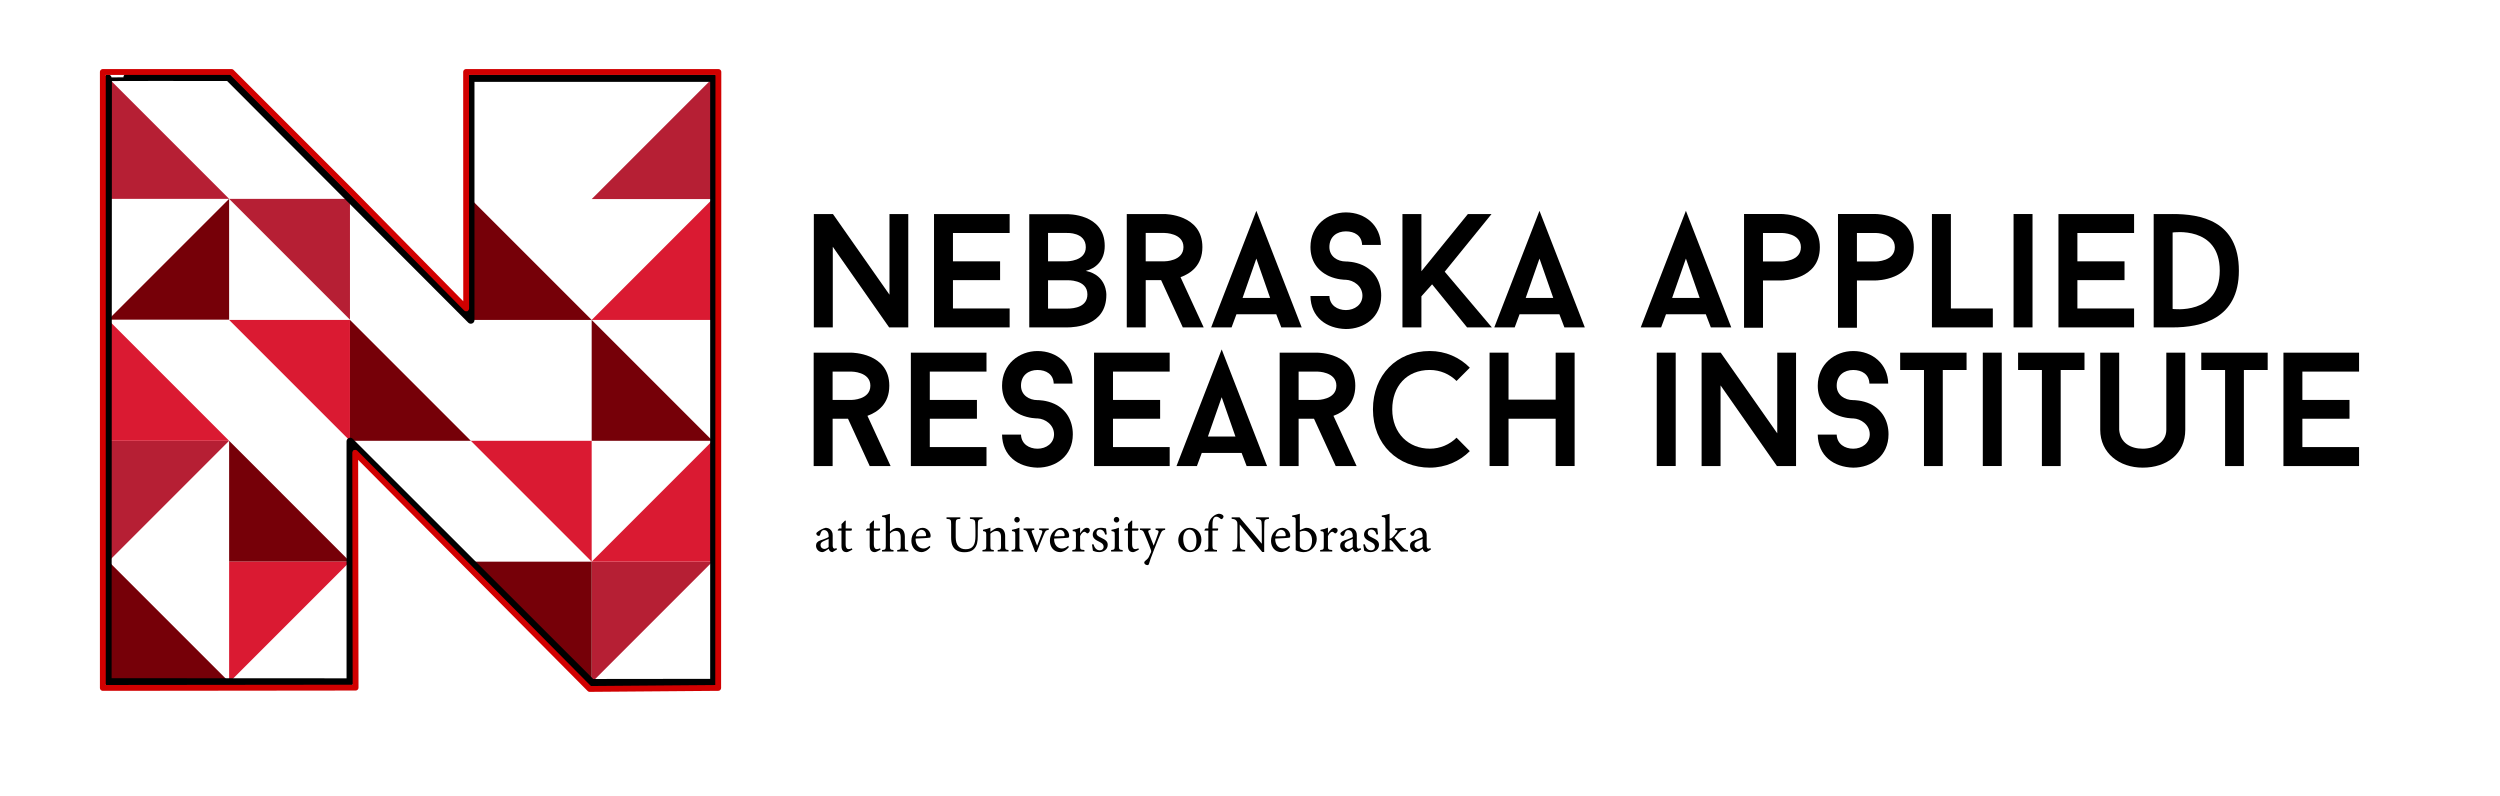 <?xml version="1.0" encoding="utf-8"?>
<!-- Generator: Adobe Illustrator 23.0.4, SVG Export Plug-In . SVG Version: 6.00 Build 0)  -->
<svg version="1.1" id="Layer_1" xmlns="http://www.w3.org/2000/svg" xmlns:xlink="http://www.w3.org/1999/xlink" x="0px" y="0px"
	 viewBox="0 0 1713.22 545.62" style="enable-background:new 0 0 1713.22 545.62;" xml:space="preserve">
<style type="text/css">
	.st0{clip-path:url(#SVGID_2_);fill:#B61F34;}
	.st1{clip-path:url(#SVGID_2_);fill:#760008;}
	.st2{clip-path:url(#SVGID_2_);fill:#DA1A32;}
	.st3{clip-path:url(#SVGID_2_);}
	.st4{clip-path:url(#SVGID_4_);fill:none;stroke:#000000;stroke-width:5;stroke-linecap:round;stroke-linejoin:round;}
	.st5{clip-path:url(#SVGID_4_);fill:none;stroke:#D10000;stroke-width:4;stroke-linecap:round;stroke-linejoin:round;}
</style>
<g>
	<path d="M570.47,378.37c-0.54,0-1.33-0.29-1.69-0.68c-0.47-0.47-0.68-0.97-0.86-1.62c-1.44,0.97-3.2,2.3-4.32,2.3
		c-2.56,0-4.39-2.12-4.39-4.43c0-1.76,0.97-2.92,2.95-3.6c2.2-0.76,4.9-1.69,5.69-2.34v-0.72c0-2.56-1.29-4.03-3.17-4.03
		c-0.83,0-1.33,0.4-1.69,0.83c-0.4,0.5-0.65,1.3-0.97,2.34c-0.18,0.58-0.5,0.83-1.04,0.83c-0.68,0-1.58-0.72-1.58-1.58
		c0-0.5,0.47-0.94,1.19-1.44c1.04-0.76,3.13-2.09,5.18-2.52c1.08,0,2.2,0.32,3.02,0.97c1.26,1.08,1.83,2.3,1.83,4.17v6.95
		c0,1.66,0.61,2.16,1.26,2.16c0.43,0,0.9-0.18,1.3-0.4l0.36,1.01L570.47,378.37z M567.85,369.27c-0.79,0.4-2.52,1.15-3.35,1.51
		c-1.37,0.61-2.2,1.3-2.2,2.63c0,1.91,1.44,2.77,2.59,2.77c0.94,0,2.23-0.58,2.95-1.3C567.85,373.19,567.85,370.96,567.85,369.27z"
		/>
	<path d="M581.74,377.91c-0.61,0.32-1.19,0.47-1.55,0.47c-2.3,0-3.53-1.4-3.53-4.28v-10.47h-2.48l-0.14-0.43l0.97-1.04h1.66v-3.02
		c0.68-0.72,1.73-1.66,2.41-2.38l0.54,0.07c-0.07,1.51-0.11,3.6-0.11,5.33h4.1c0.32,0.36,0.22,1.15-0.22,1.48h-3.89v9.21
		c0,2.92,1.15,3.46,2.09,3.46c0.86,0,1.69-0.32,2.2-0.58l0.32,0.94L581.74,377.91z"/>
	<path d="M601.07,377.91c-0.61,0.32-1.19,0.47-1.55,0.47c-2.3,0-3.53-1.4-3.53-4.28v-10.47h-2.48l-0.14-0.43l0.97-1.04H596v-3.02
		c0.68-0.72,1.73-1.66,2.41-2.38l0.54,0.07c-0.07,1.51-0.11,3.6-0.11,5.33h4.1c0.32,0.36,0.22,1.15-0.22,1.48h-3.89v9.21
		c0,2.92,1.15,3.46,2.09,3.46c0.86,0,1.69-0.32,2.2-0.58l0.32,0.94L601.07,377.91z"/>
	<path d="M614.86,377.94v-1.01c2.09-0.22,2.38-0.4,2.38-2.77v-5.9c0-2.99-1.15-4.5-3.56-4.46c-1.37,0-2.81,0.68-3.82,1.87v8.5
		c0,2.34,0.29,2.56,2.45,2.77v1.01h-7.85v-1.01c2.09-0.18,2.56-0.36,2.56-2.77v-17.35c0-1.91-0.11-2.38-2.52-2.59v-0.94
		c1.91-0.18,4.07-0.72,5.36-1.22c0,1.4,0,2.99,0,4.46v7.81c1.29-1.3,3.28-2.63,5.22-2.63c2.95,0,5,1.84,5,6.16v6.34
		c0,2.38,0.29,2.56,2.38,2.74v1.01H614.86z"/>
	<path d="M637.58,374.88c-2.3,2.88-4.82,3.49-5.97,3.49c-4.39,0-7.06-3.6-7.06-7.74c0-2.45,0.86-4.72,2.34-6.3
		c1.51-1.69,3.49-2.63,5.36-2.63c3.13,0,5.51,2.7,5.51,5.58c-0.04,0.72-0.14,1.04-0.72,1.19c-0.72,0.14-5.33,0.47-9.61,0.61
		c-0.11,4.82,2.84,6.8,5.4,6.8c1.48,0,2.84-0.61,4.17-1.84L637.58,374.88z M631.38,363.08c-1.66,0-3.28,1.55-3.78,4.46
		c2.02,0,4.03,0,6.16-0.11c0.65,0,0.86-0.18,0.86-0.72C634.66,364.8,633.4,363.08,631.38,363.08z"/>
	<path d="M673.32,355.55c-2.27,0.14-3.1,0.72-3.17,2.38c-0.04,0.83-0.11,2.34-0.11,5.65v3.89c0,3.67-0.43,6.48-2.52,8.67
		c-1.69,1.76-4.14,2.3-6.62,2.3c-2.09,0-4.32-0.43-5.9-1.66c-2.16-1.66-3.2-4.14-3.2-8.35v-9.18c0-3.24-0.29-3.46-3.17-3.71v-1.01
		h9.47v1.01c-2.88,0.18-3.17,0.47-3.17,3.71v9c0,5.25,2.48,8.13,6.8,8.13c5.11,0,6.73-3.17,6.73-9.14v-3.67
		c0-3.31-0.11-4.68-0.18-5.65c-0.11-1.62-0.94-2.23-3.6-2.38v-1.01h8.64V355.55z"/>
	<path d="M683.69,377.94v-1.01c2.09-0.22,2.3-0.47,2.3-2.92v-5.94c0-2.52-0.9-4.21-3.28-4.21c-1.48,0-2.88,0.86-4,1.87v8.42
		c0,2.48,0.22,2.56,2.34,2.77v1.01h-7.78v-1.01c2.38-0.25,2.59-0.4,2.59-2.77v-7.42c0-2.34-0.25-2.45-2.2-2.77v-0.94
		c1.76-0.29,3.53-0.76,5.04-1.44c0,0.83,0,1.98,0,2.84c0.72-0.5,1.51-1.04,2.45-1.66c1.01-0.65,1.94-1.08,2.99-1.08
		c2.88,0,4.68,2.12,4.68,5.62v6.84c0,2.45,0.21,2.56,2.3,2.77v1.01H683.69z"/>
	<path d="M693.23,377.94v-1.01c2.27-0.22,2.52-0.4,2.52-2.84v-7.42c0-2.23-0.11-2.38-2.27-2.74v-0.86c1.87-0.32,3.56-0.79,5.11-1.44
		c0,1.51,0,3.02,0,4.54v7.92c0,2.45,0.25,2.63,2.59,2.84v1.01H693.23z M696.98,358.11c-1.01,0-1.91-0.9-1.91-1.91
		c0-1.15,0.9-1.98,1.94-1.98c1.01,0,1.84,0.83,1.84,1.98C698.85,357.21,698.02,358.11,696.98,358.11z"/>
	<path d="M718.68,363.11c-1.94,0.25-2.2,0.54-3.13,2.7c-1.19,2.88-3.24,7.67-5.11,12.53h-1.04c-1.51-4.14-3.28-8.42-4.97-12.63
		c-0.83-2.09-1.12-2.3-2.99-2.59v-0.97h7.34v0.97c-1.98,0.25-2.05,0.5-1.48,2.05c0.9,2.48,2.41,6.3,3.42,8.82
		c1.3-3.2,2.48-6.15,3.28-8.46c0.61-1.76,0.5-2.16-1.87-2.41v-0.97h6.55V363.11z"/>
	<path d="M732.51,374.88c-2.3,2.88-4.82,3.49-5.98,3.49c-4.39,0-7.05-3.6-7.05-7.74c0-2.45,0.86-4.72,2.34-6.3
		c1.51-1.69,3.49-2.63,5.36-2.63c3.13,0,5.51,2.7,5.51,5.58c-0.04,0.72-0.14,1.04-0.72,1.19c-0.72,0.14-5.33,0.47-9.61,0.61
		c-0.11,4.82,2.84,6.8,5.4,6.8c1.48,0,2.84-0.61,4.18-1.84L732.51,374.88z M726.32,363.08c-1.66,0-3.28,1.55-3.78,4.46
		c2.02,0,4.03,0,6.16-0.11c0.65,0,0.86-0.18,0.86-0.72C729.59,364.8,728.33,363.08,726.32,363.08z"/>
	<path d="M743.13,377.94h-8.28v-1.01c2.27-0.22,2.48-0.4,2.48-2.74v-7.49c0-2.38-0.14-2.48-2.23-2.74v-0.9
		c1.76-0.29,3.38-0.72,5.08-1.48c0,1.19,0,2.77,0,3.96c1.26-1.87,2.77-3.85,4.57-3.85c1.33,0,2.09,0.83,2.09,1.73
		c0,0.83-0.58,1.62-1.22,1.98c-0.36,0.22-0.65,0.18-0.94-0.07c-0.54-0.54-0.97-0.9-1.62-0.9c-0.76,0-2.09,1.12-2.88,2.95v6.77
		c0,2.38,0.18,2.56,2.95,2.77V377.94z"/>
	<path d="M757.42,366.42c-0.65-2.09-1.58-3.53-3.78-3.53c-1.26,0-2.23,0.9-2.23,2.34c0,1.55,1.04,2.27,3.06,3.2
		c3.1,1.48,4.64,2.56,4.64,4.93c0,3.31-3.02,5-5.87,5c-1.87,0-3.53-0.58-4.28-1.01c-0.18-1.04-0.5-3.02-0.65-4.21l1.04-0.18
		c0.65,2.3,1.91,4.18,4.43,4.18c1.37,0,2.52-0.94,2.52-2.45c0-1.62-0.97-2.45-2.88-3.38c-2.52-1.22-4.57-2.38-4.57-4.97
		c0-2.63,2.23-4.64,5.62-4.64c1.51,0,2.74,0.36,3.46,0.47c0.11,0.86,0.36,3.13,0.54,4L757.42,366.42z"/>
	<path d="M761.42,377.94v-1.01c2.27-0.22,2.52-0.4,2.52-2.84v-7.42c0-2.23-0.11-2.38-2.27-2.74v-0.86c1.87-0.32,3.56-0.79,5.11-1.44
		c0,1.51,0,3.02,0,4.54v7.92c0,2.45,0.25,2.63,2.59,2.84v1.01H761.42z M765.16,358.11c-1.01,0-1.91-0.9-1.91-1.91
		c0-1.15,0.9-1.98,1.94-1.98c1.01,0,1.84,0.83,1.84,1.98C767.03,357.21,766.2,358.11,765.16,358.11z"/>
	<path d="M778.05,377.91c-0.61,0.32-1.19,0.47-1.55,0.47c-2.3,0-3.53-1.4-3.53-4.28v-10.47h-2.48l-0.14-0.43l0.97-1.04h1.66v-3.02
		c0.68-0.72,1.73-1.66,2.41-2.38l0.54,0.07c-0.07,1.51-0.11,3.6-0.11,5.33h4.1c0.32,0.36,0.22,1.15-0.21,1.48h-3.89v9.21
		c0,2.92,1.15,3.46,2.09,3.46c0.87,0,1.69-0.32,2.2-0.58l0.32,0.94L778.05,377.91z"/>
	<path d="M798.49,363.11c-1.87,0.29-2.27,0.58-3.17,2.63c-0.9,2.02-1.87,4.46-4.36,10.73c-2.34,5.76-2.99,7.99-3.56,9.86
		c-0.22,0.76-0.61,0.94-1.08,0.94c-1.15,0-2.2-0.83-2.2-1.73c0-0.47,0.25-0.79,0.79-1.26c1.15-0.9,1.98-1.76,2.41-2.66
		c0.76-1.51,1.29-2.77,1.48-3.24c0.14-0.54,0.14-0.86-0.07-1.48c-1.4-4.1-3.35-8.53-4.43-11.12c-0.79-1.98-1.12-2.41-3.1-2.66v-0.97
		h7.27v0.97c-1.66,0.25-1.84,0.61-1.37,1.94l3.49,8.86c1.01-2.48,2.45-6.48,3.2-8.75c0.43-1.37,0.18-1.76-1.91-2.05v-0.97h6.59
		V363.11z"/>
	<path d="M815.45,361.71c4.5,0,7.85,3.42,7.85,8.06c0,5.83-4.32,8.6-7.85,8.6c-4.97,0-7.99-4-7.99-8.03
		C807.46,364.48,812.03,361.71,815.45,361.71z M815.02,362.93c-2.2,0-4.18,2.12-4.18,6.3c0,4.57,2.02,7.88,4.97,7.88
		c2.23,0,4.1-1.62,4.1-6.55C819.91,366.35,818.19,362.93,815.02,362.93z"/>
	<path d="M828.05,362.14v-0.97c0-2.59,0.9-5.26,3.17-7.2c1.26-1.12,2.63-1.73,4.03-1.91c1.22,0.04,2.34,0.47,2.92,1.15
		c0.32,0.4,0.4,0.76,0.21,1.26c-0.11,0.36-0.5,0.86-0.86,1.15c-0.4,0.25-0.68,0.18-1.04-0.07c-0.72-0.65-1.73-1.48-2.92-1.48
		c-2.66,0-2.66,3.64-2.66,6.37v1.69h3.82c0.21,0.32,0.04,1.22-0.36,1.48h-3.46v10.4c0,2.59,0.4,2.63,3.1,2.92v1.01h-8.46v-1.01
		c2.27-0.22,2.52-0.36,2.52-2.7v-10.62h-2.55l-0.14-0.4l0.79-1.08H828.05z"/>
	<path d="M869.62,355.55c-2.3,0.25-3.06,0.61-3.17,2.27c-0.04,1.15-0.11,2.66-0.11,6.01v14.43h-1.37l-15.41-18.83v9
		c0,3.24,0.11,4.86,0.18,5.9c0.07,1.84,0.97,2.38,3.56,2.59v1.01h-8.75v-1.01c2.23-0.18,3.1-0.72,3.24-2.48
		c0.11-1.15,0.18-2.77,0.18-6.05v-9.18c0-1.01-0.07-1.58-0.72-2.38c-0.69-0.9-1.44-1.12-3.21-1.3v-1.01h5.4l15.26,18.11v-8.82
		c0-3.35-0.07-4.9-0.18-5.98c-0.11-1.62-0.94-2.12-3.82-2.3v-1.01h8.89V355.55z"/>
	<path d="M884.03,374.88c-2.3,2.88-4.82,3.49-5.97,3.49c-4.39,0-7.05-3.6-7.05-7.74c0-2.45,0.86-4.72,2.34-6.3
		c1.51-1.69,3.49-2.63,5.36-2.63c3.13,0,5.51,2.7,5.51,5.58c-0.04,0.72-0.14,1.04-0.72,1.19c-0.72,0.14-5.33,0.47-9.61,0.61
		c-0.11,4.82,2.84,6.8,5.4,6.8c1.48,0,2.84-0.61,4.18-1.84L884.03,374.88z M877.84,363.08c-1.66,0-3.28,1.55-3.78,4.46
		c2.02,0,4.03,0,6.16-0.11c0.65,0,0.86-0.18,0.86-0.72C881.11,364.8,879.85,363.08,877.84,363.08z"/>
	<path d="M893.68,362.07c0.61-0.25,1.15-0.36,1.58-0.36c3.85,0,7.09,3.35,7.09,7.63c0,4.86-4.18,9.07-8.89,9.03
		c-1.55,0-3.56-0.36-5.54-1.3c0-0.94,0-1.91,0-2.88v-17.35c0-2.23-0.11-2.45-2.41-2.63v-0.94c1.69-0.22,3.92-0.76,5.25-1.22
		c0,1.4,0,2.84,0,4.28v6.98L893.68,362.07z M890.76,373.77c0,0.58,0.04,0.9,0.18,1.26c0.43,0.9,1.84,1.94,3.56,1.94
		c3.1,0,4.64-2.66,4.64-6.73c0-4.1-2.48-6.51-5.47-6.51c-1.04,0-2.23,0.32-2.92,0.68V373.77z"/>
	<path d="M912.97,377.94h-8.28v-1.01c2.27-0.22,2.48-0.4,2.48-2.74v-7.49c0-2.38-0.14-2.48-2.23-2.74v-0.9
		c1.76-0.29,3.38-0.72,5.08-1.48c0,1.19,0,2.77,0,3.96c1.26-1.87,2.77-3.85,4.57-3.85c1.33,0,2.09,0.83,2.09,1.73
		c0,0.83-0.58,1.62-1.22,1.98c-0.36,0.22-0.65,0.18-0.94-0.07c-0.54-0.54-0.97-0.9-1.62-0.9c-0.76,0-2.09,1.12-2.88,2.95v6.77
		c0,2.38,0.18,2.56,2.95,2.77V377.94z"/>
	<path d="M929.64,378.37c-0.54,0-1.33-0.29-1.69-0.68c-0.47-0.47-0.68-0.97-0.86-1.62c-1.44,0.97-3.2,2.3-4.32,2.3
		c-2.55,0-4.39-2.12-4.39-4.43c0-1.76,0.97-2.92,2.95-3.6c2.2-0.76,4.9-1.69,5.69-2.34v-0.72c0-2.56-1.29-4.03-3.17-4.03
		c-0.83,0-1.33,0.4-1.69,0.83c-0.4,0.5-0.65,1.3-0.97,2.34c-0.18,0.58-0.5,0.83-1.04,0.83c-0.68,0-1.58-0.72-1.58-1.58
		c0-0.5,0.47-0.94,1.19-1.44c1.04-0.76,3.13-2.09,5.18-2.52c1.08,0,2.2,0.32,3.02,0.97c1.26,1.08,1.84,2.3,1.84,4.17v6.95
		c0,1.66,0.61,2.16,1.26,2.16c0.43,0,0.9-0.18,1.3-0.4l0.36,1.01L929.64,378.37z M927.01,369.27c-0.79,0.4-2.52,1.15-3.35,1.51
		c-1.37,0.61-2.2,1.3-2.2,2.63c0,1.91,1.44,2.77,2.59,2.77c0.94,0,2.23-0.58,2.95-1.3C927.01,373.19,927.01,370.96,927.01,369.27z"
		/>
	<path d="M943.32,366.42c-0.65-2.09-1.58-3.53-3.78-3.53c-1.26,0-2.23,0.9-2.23,2.34c0,1.55,1.04,2.27,3.06,3.2
		c3.1,1.48,4.64,2.56,4.64,4.93c0,3.31-3.02,5-5.87,5c-1.87,0-3.53-0.58-4.28-1.01c-0.18-1.04-0.5-3.02-0.65-4.21l1.04-0.18
		c0.65,2.3,1.91,4.18,4.43,4.18c1.37,0,2.52-0.94,2.52-2.45c0-1.62-0.97-2.45-2.88-3.38c-2.52-1.22-4.57-2.38-4.57-4.97
		c0-2.63,2.23-4.64,5.62-4.64c1.51,0,2.74,0.36,3.46,0.47c0.11,0.86,0.36,3.13,0.54,4L943.32,366.42z"/>
	<path d="M964.85,377.94c-1.94,0-4.07,0.04-4.82,0.07c-0.22-0.25-5.87-6.95-6.08-7.16c-0.5-0.58-0.72-0.76-1.04-0.76
		c-0.14,0-0.43,0-0.65,0.07v4c0,2.41,0.18,2.56,2.52,2.77v1.01h-7.96v-1.01c2.41-0.22,2.59-0.47,2.59-2.77v-17.21
		c0-2.34-0.25-2.41-2.48-2.74v-0.94c1.87-0.18,4.03-0.72,5.33-1.22c0,1.55,0,3.02,0,4.57v12.6c1.08-0.25,1.76-0.68,2.3-1.26
		c0.83-0.83,2.16-2.45,2.77-3.35c0.76-1.04,0.47-1.33-1.26-1.48v-1.01l7.42-0.32v0.97c-2.52,0.4-3.24,0.68-4.79,2.3
		c-0.68,0.72-2.3,2.56-3.06,3.49c0.72,1.01,4.39,5.18,5.58,6.44c1.73,1.73,2.23,1.84,3.63,1.91V377.94z"/>
	<path d="M977.52,378.37c-0.54,0-1.33-0.29-1.69-0.68c-0.47-0.47-0.68-0.97-0.86-1.62c-1.44,0.97-3.2,2.3-4.32,2.3
		c-2.55,0-4.39-2.12-4.39-4.43c0-1.76,0.97-2.92,2.95-3.6c2.2-0.76,4.9-1.69,5.69-2.34v-0.72c0-2.56-1.29-4.03-3.17-4.03
		c-0.83,0-1.33,0.4-1.69,0.83c-0.4,0.5-0.65,1.3-0.97,2.34c-0.18,0.58-0.5,0.83-1.04,0.83c-0.68,0-1.58-0.72-1.58-1.58
		c0-0.5,0.47-0.94,1.19-1.44c1.04-0.76,3.13-2.09,5.18-2.52c1.08,0,2.2,0.32,3.02,0.97c1.26,1.08,1.84,2.3,1.84,4.17v6.95
		c0,1.66,0.61,2.16,1.26,2.16c0.43,0,0.9-0.18,1.3-0.4l0.36,1.01L977.52,378.37z M974.89,369.27c-0.79,0.4-2.52,1.15-3.35,1.51
		c-1.37,0.61-2.2,1.3-2.2,2.63c0,1.91,1.44,2.77,2.59,2.77c0.94,0,2.23-0.58,2.95-1.3C974.89,373.19,974.89,370.96,974.89,369.27z"
		/>
</g>
<rect x="347.65" y="704.45" style="fill:none;" width="33.61" height="3.36"/>
<g>
	<path d="M622.42,224.37h-13.1l-38.62-55.27v55.27h-12.99v-77.69h13.1l38.74,55.27v-55.27h12.88V224.37z"/>
	<path d="M653.05,159.66v19.42h32.3v12.88h-32.3v19.42h38.85v12.99h-51.83v-77.69h51.83v12.99H653.05z"/>
	<path d="M758.17,202.06c0,21.31-21.75,22.31-26.97,22.31h-25.86v-77.58h25.86c0,0,25.86-0.67,25.86,21.75
		c0,10.21-6.33,15.43-12.99,17.09C758.72,188.63,758.17,202.06,758.17,202.06z M718.21,179.08h12.99c0,0,12.88,0,12.88-9.66
		c0-10.43-12.88-9.77-12.88-9.77h-12.99V179.08z M745.18,201.72c0-10.43-13.98-9.66-13.98-9.66h-12.99v19.42h12.99
		C736.64,211.49,745.18,210.16,745.18,201.72z"/>
	<path d="M795.69,191.96h-10.54v32.41h-12.99v-77.69h25.86c0,0,25.97,0,25.97,22.64c0,12.54-7.99,18.09-14.98,20.64l15.87,34.41
		h-14.32L795.69,191.96z M785.14,179.08h12.88c0,0,12.99,0,12.99-9.77c0-9.66-12.99-9.66-12.99-9.66h-12.88V179.08z"/>
	<path d="M874.61,215.38h-27.3l-3.33,8.99h-13.99l30.97-79.91l31.08,79.91h-13.99L874.61,215.38z M851.52,204.17h18.87l-9.43-26.97
		L851.52,204.17z"/>
	<path d="M898.03,202.83h12.99c0.22,6.44,5.55,9.66,11.32,9.66c5.99,0,11.32-3.77,11.32-9.88c0-6.55-6.1-10.66-11.32-10.88
		c-0.67,0-5.99,0-11.65-2.55c-8.1-3.77-12.65-10.66-12.65-19.87c0-14.76,11.77-23.75,24.31-23.75c13.43,0,23.75,9.1,23.97,22.31
		h-12.88c-0.22-6.44-5.22-9.32-11.1-9.32c-6.1,0-11.32,3.55-11.32,10.77c0,6.44,5.55,9.88,11.32,9.88c0.55,0,5.99,0,11.54,2.55
		c8.21,3.77,12.65,11.65,12.65,20.87c0,14.87-11.65,22.86-24.2,22.86C908.91,225.14,898.25,217.37,898.03,202.83z"/>
	<path d="M990.05,186.19l32.3,38.18h-16.98l-23.97-29.52l-7.33,8.21v21.31h-12.99v-77.69h12.99v39.18l31.85-39.18h16.21
		L990.05,186.19z"/>
	<path d="M1068.63,215.38h-27.3l-3.33,8.99h-13.99l30.97-79.91l31.08,79.91h-13.99L1068.63,215.38z M1045.55,204.17h18.87
		l-9.43-26.97L1045.55,204.17z"/>
	<path d="M1168.98,215.38h-27.3l-3.33,8.99h-13.99l30.97-79.91l31.08,79.91h-13.99L1168.98,215.38z M1145.89,204.17h18.87
		l-9.43-26.97L1145.89,204.17z"/>
	<path d="M1247.12,169.43c0,22.75-25.97,22.75-25.97,22.75h-12.99v32.41h-12.99v-77.92h25.97
		C1221.15,146.67,1247.12,146.67,1247.12,169.43z M1234.13,169.43c0-9.77-12.99-9.77-12.99-9.77h-12.99v19.53h12.99
		C1221.15,179.19,1234.13,179.19,1234.13,169.43z"/>
	<path d="M1311.5,169.43c0,22.75-25.97,22.75-25.97,22.75h-12.99v32.41h-12.99v-77.92h25.97
		C1285.52,146.67,1311.5,146.67,1311.5,169.43z M1298.51,169.43c0-9.77-12.99-9.77-12.99-9.77h-12.99v19.53h12.99
		C1285.52,179.19,1298.51,179.19,1298.51,169.43z"/>
	<path d="M1365.66,211.38v12.99h-41.73v-77.69h12.99v64.71H1365.66z"/>
	<path d="M1379.87,146.67h12.99v77.69h-12.99V146.67z"/>
	<path d="M1423.61,159.66v19.42h32.3v12.88h-32.3v19.42h38.85v12.99h-51.83v-77.69h51.83v12.99H1423.61z"/>
	<path d="M1488.88,146.67c18.87,0,45.4,4.33,45.4,38.85c0,33.19-26.08,38.85-45.4,38.85h-12.99v-77.69H1488.88z M1521.17,185.52
		c0-31.08-32.3-26.19-32.3-26.19v52.39C1488.88,211.71,1521.17,216.15,1521.17,185.52z"/>
	<path d="M581.13,286.96h-10.54v32.41H557.6v-77.69h25.86c0,0,25.97,0,25.97,22.64c0,12.54-7.99,18.09-14.98,20.64l15.87,34.41H596
		L581.13,286.96z M570.58,274.08h12.88c0,0,12.99,0,12.99-9.77c0-9.66-12.99-9.66-12.99-9.66h-12.88V274.08z"/>
	<path d="M637.18,254.66v19.42h32.3v12.88h-32.3v19.42h38.85v12.99H624.2v-77.69h51.83v12.99H637.18z"/>
	<path d="M686.69,297.83h12.99c0.22,6.44,5.55,9.66,11.32,9.66c5.99,0,11.32-3.77,11.32-9.88c0-6.55-6.1-10.66-11.32-10.88
		c-0.67,0-5.99,0-11.65-2.55c-8.1-3.77-12.65-10.66-12.65-19.87c0-14.76,11.77-23.75,24.31-23.75c13.43,0,23.75,9.1,23.97,22.31
		H722.1c-0.22-6.44-5.22-9.32-11.1-9.32c-6.1,0-11.32,3.55-11.32,10.77c0,6.44,5.55,9.88,11.32,9.88c0.55,0,5.99,0,11.54,2.55
		c8.21,3.77,12.65,11.65,12.65,20.87c0,14.87-11.65,22.86-24.2,22.86C697.57,320.14,686.91,312.37,686.69,297.83z"/>
	<path d="M762.72,254.66v19.42h32.3v12.88h-32.3v19.42h38.85v12.99h-51.83v-77.69h51.83v12.99H762.72z"/>
	<path d="M850.86,310.38h-27.3l-3.33,8.99h-13.99l30.97-79.91l31.08,79.91H854.3L850.86,310.38z M827.77,299.17h18.87l-9.43-26.97
		L827.77,299.17z"/>
	<path d="M900.47,286.96h-10.54v32.41h-12.99v-77.69h25.86c0,0,25.97,0,25.97,22.64c0,12.54-7.99,18.09-14.98,20.64l15.87,34.41
		h-14.32L900.47,286.96z M889.93,274.08h12.88c0,0,12.99,0,12.99-9.77c0-9.66-12.99-9.66-12.99-9.66h-12.88V274.08z"/>
	<path d="M998.15,299.94l9.1,9.21c-6.99,6.99-16.65,11.32-27.42,11.32c-21.42,0-38.96-15.54-38.96-39.96
		c0-23.42,16.21-39.96,38.96-39.96c10.77,0,20.42,4.33,27.42,11.43l-9.1,9.1c-4.66-4.66-11.21-7.55-18.31-7.55
		c-15.98,0-25.75,11.32-25.75,26.97c0,16.65,11.43,26.97,25.75,26.97C986.94,307.49,993.49,304.6,998.15,299.94z"/>
	<path d="M1079.07,241.67v77.69h-12.99v-32.41h-32.3v32.41h-12.99v-77.69h12.99v32.19h32.3v-32.19H1079.07z"/>
	<path d="M1135.35,241.67h12.99v77.69h-12.99V241.67z"/>
	<path d="M1230.8,319.37h-13.1l-38.62-55.27v55.27h-12.99v-77.69h13.1l38.74,55.27v-55.27h12.88V319.37z"/>
	<path d="M1245.68,297.83h12.99c0.22,6.44,5.55,9.66,11.32,9.66c5.99,0,11.32-3.77,11.32-9.88c0-6.55-6.1-10.66-11.32-10.88
		c-0.67,0-5.99,0-11.65-2.55c-8.1-3.77-12.65-10.66-12.65-19.87c0-14.76,11.77-23.75,24.31-23.75c13.43,0,23.75,9.1,23.97,22.31
		h-12.88c-0.22-6.44-5.22-9.32-11.1-9.32c-6.1,0-11.32,3.55-11.32,10.77c0,6.44,5.55,9.88,11.32,9.88c0.55,0,5.99,0,11.54,2.55
		c8.21,3.77,12.65,11.65,12.65,20.87c0,14.87-11.65,22.86-24.2,22.86C1256.56,320.14,1245.9,312.37,1245.68,297.83z"/>
	<path d="M1347.68,253.55h-16.32v65.82h-12.88v-65.82h-16.32v-11.88h45.51V253.55z"/>
	<path d="M1358.79,241.67h12.99v77.69h-12.99V241.67z"/>
	<path d="M1428.49,253.55h-16.32v65.82h-12.88v-65.82h-16.32v-11.88h45.51V253.55z"/>
	<path d="M1439.26,294.5v-52.83h12.99v52.83c0.67,8.99,7.88,12.99,16.09,12.99c8.1,0,16.21-4.33,16.21-12.99v-52.83h12.99v52.83
		c0,16.54-12.65,25.97-29.19,25.97C1452.36,320.48,1439.26,310.49,1439.26,294.5z"/>
	<path d="M1554.03,253.55h-16.32v65.82h-12.88v-65.82h-16.32v-11.88h45.51V253.55z"/>
	<path d="M1577.79,254.66v19.42h32.3v12.88h-32.3v19.42h38.85v12.99h-51.83v-77.69h51.83v12.99H1577.79z"/>
</g>
<g>
	<g>
		<defs>
			<rect id="SVGID_1_" x="-16.48" y="-123.19" width="612" height="792"/>
		</defs>
		<clipPath id="SVGID_2_">
			<use xlink:href="#SVGID_1_"  style="overflow:visible;"/>
		</clipPath>
		<polygon class="st0" points="74.19,53.44 74.19,136.26 157.01,136.26 		"/>
		<polygon class="st0" points="239.83,219.08 239.83,136.26 157.01,136.26 		"/>
		<polygon class="st0" points="405.47,136.42 488.29,136.42 488.29,53.6 		"/>
		<polygon class="st0" points="157.01,302.07 74.19,302.06 74.19,384.89 		"/>
		<polygon class="st0" points="488.29,384.89 405.47,384.89 405.47,467.71 		"/>
		<polygon class="st1" points="74.19,219.08 157.01,219.08 157.01,136.26 		"/>
		<polygon class="st1" points="239.83,219.24 239.83,302.06 322.65,302.06 		"/>
		<polygon class="st1" points="405.47,219.24 405.47,302.06 488.29,302.07 		"/>
		<polygon class="st1" points="322.65,136.42 322.65,219.24 405.47,219.24 		"/>
		<polygon class="st1" points="405.47,467.71 405.47,384.89 322.65,384.89 		"/>
		<polygon class="st1" points="74.19,384.52 74.19,467.34 157.01,467.34 		"/>
		<polygon class="st1" points="157.01,302.06 157.01,384.89 239.83,384.89 		"/>
		<polygon class="st2" points="239.83,302.08 239.83,219.26 157.01,219.26 		"/>
		<polygon class="st2" points="405.47,384.89 405.47,302.07 322.65,302.07 		"/>
		<polygon class="st2" points="405.47,384.89 488.29,384.89 488.29,302.07 		"/>
		<polygon class="st2" points="405.47,219.24 488.29,219.24 488.29,136.42 		"/>
		<polygon class="st2" points="239.83,384.89 157.01,384.89 157.01,467.71 		"/>
		<polygon class="st2" points="74.19,219.24 74.19,302.06 157.01,302.06 		"/>
		<g class="st3">
			<defs>
				<rect id="SVGID_3_" x="-16.48" y="-123.19" width="612" height="792"/>
			</defs>
			<clipPath id="SVGID_4_">
				<use xlink:href="#SVGID_3_"  style="overflow:visible;"/>
			</clipPath>
			<path class="st4" d="M74.19,467.26l165.8,0.08l-0.01-164.87L405.48,467.8l83.69-0.1V53.6H322.65l0,165.74l0,0l-82.82-82.98
				L156.7,53.03c0,0-82.51-0.14-82.51,0.05l-0.2,414.26V53.54"/>
			<polyline class="st5" points="70.47,471.42 243.69,471.22 243.43,310.29 404.12,472.13 492.16,471.42 492.3,49.33 319.41,49.33 
				319.47,211.33 241.08,131.77 158.65,49.33 70.47,49.33 70.47,471.42 			"/>
		</g>
	</g>
</g>
</svg>
